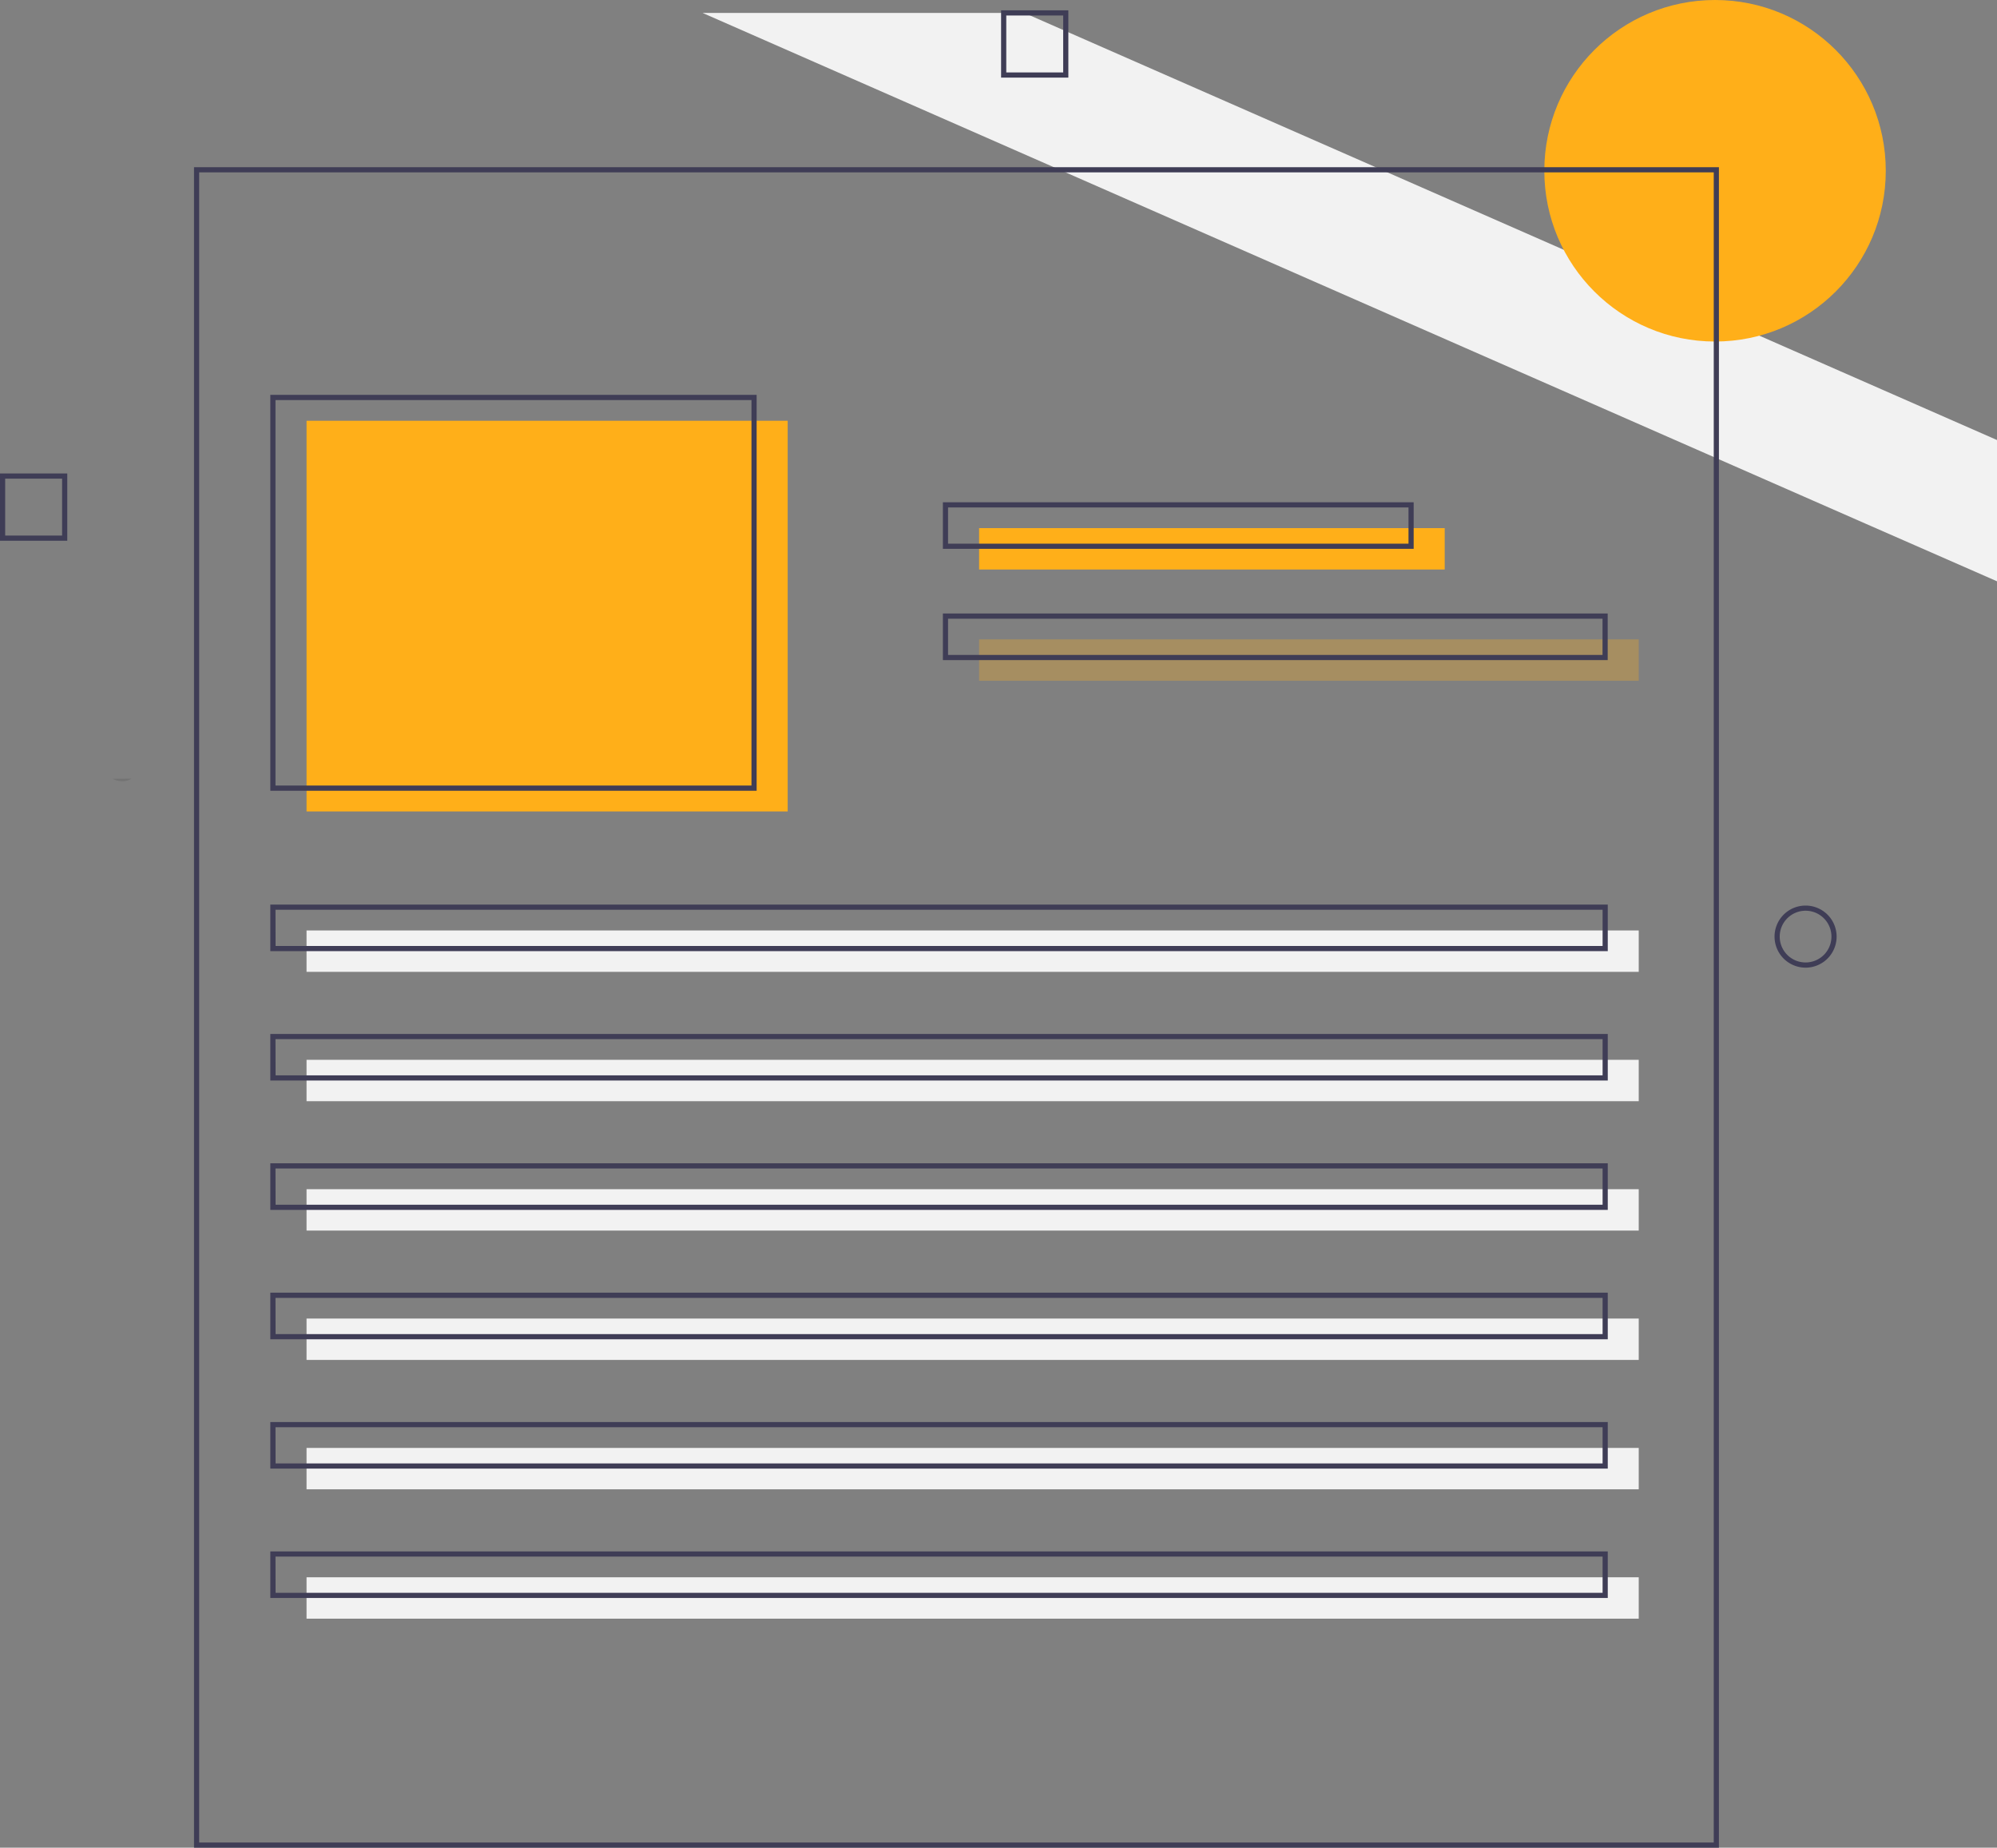 <svg id="undraw_click_here_2li1" xmlns="http://www.w3.org/2000/svg" width="108.103" height="100" viewBox="0 0 108.103 100">
  <rect x="0" y="0" width="108.103" height="100" fill="#808080" stroke="none"/>
  <path id="Path_452" data-name="Path 452" d="M341.671,28.115V35.76l-7.073-3.1-2.871-1.26-2.233-.98-11.482-5.041-2.233-.98-2.871-1.26L271.6,5h17.417Z" transform="translate(-233.568 -4.3)" fill="#f2f2f2"/>
  <circle id="Ellipse_62" data-name="Ellipse 62" cx="9.242" cy="9.242" r="9.242" transform="translate(83.598)" fill="#ffaf19"/>
  <path id="Path_453" data-name="Path 453" d="M901.68,425.228a1.68,1.68,0,1,1,1.68-1.68A1.68,1.68,0,0,1,901.68,425.228Zm0-3.081a1.4,1.4,0,1,0,1.4,1.4A1.4,1.4,0,0,0,901.68,422.147Z" transform="translate(-803.939 -372.857)" fill="#3f3d56"/>
  <path id="Path_454" data-name="Path 454" d="M217.641,258.508H214v-3.641h3.641Zm-3.361-.28h3.081v-3.081H214.28Z" transform="translate(-214 -229.242)" fill="#3f3d56"/>
  <path id="Path_455" data-name="Path 455" d="M604.641,79.508H601V75.867h3.641Zm-3.361-.28h3.081V76.147H601.28Z" transform="translate(-546.808 -75.307)" fill="#3f3d56"/>
  <rect id="Rectangle_389" data-name="Rectangle 389" width="26.046" height="21.145" transform="translate(16.594 22.772)" fill="#ffaf19"/>
  <rect id="Rectangle_390" data-name="Rectangle 390" width="72.115" height="2.24" transform="translate(16.594 50.358)" fill="#f2f2f2"/>
  <path id="Path_456" data-name="Path 456" d="M344.826,245.912H318.5V224.487h26.326Zm-26.046-.28h25.766V224.767H318.78Z" transform="translate(-303.867 -203.116)" fill="#3f3d56"/>
  <rect id="Rectangle_391" data-name="Rectangle 391" width="25.205" height="2.24" transform="translate(53.001 28.583)" fill="#ffaf19"/>
  <rect id="Rectangle_392" data-name="Rectangle 392" width="35.708" height="2.24" transform="translate(53.001 34.604)" fill="#ffaf19" opacity="0.3"/>
  <path id="Path_457" data-name="Path 457" d="M603.985,268.508H578.5v-2.521h25.485Zm-25.205-.28h24.925v-1.96H578.78Z" transform="translate(-527.459 -238.804)" fill="#3f3d56"/>
  <path id="Path_458" data-name="Path 458" d="M614.488,311.508H578.5v-2.521h35.988Zm-35.708-.28h35.428v-1.96H578.78Z" transform="translate(-527.459 -275.783)" fill="#3f3d56"/>
  <path id="Path_459" data-name="Path 459" d="M390.9,424.008H318.5v-2.521h72.4Zm-72.115-.28h71.835v-1.96H318.78Z" transform="translate(-303.867 -372.53)" fill="#3f3d56"/>
  <rect id="Rectangle_393" data-name="Rectangle 393" width="72.115" height="2.24" transform="translate(16.594 57.359)" fill="#f2f2f2"/>
  <path id="Path_460" data-name="Path 460" d="M390.9,474.008H318.5v-2.521h72.4Zm-72.115-.28h71.835v-1.96H318.78Z" transform="translate(-303.867 -415.528)" fill="#3f3d56"/>
  <rect id="Rectangle_394" data-name="Rectangle 394" width="72.115" height="2.24" transform="translate(16.594 64.361)" fill="#f2f2f2"/>
  <path id="Path_461" data-name="Path 461" d="M390.9,524.008H318.5v-2.521h72.4Zm-72.115-.28h71.835v-1.96H318.78Z" transform="translate(-303.867 -458.527)" fill="#3f3d56"/>
  <rect id="Rectangle_395" data-name="Rectangle 395" width="72.115" height="2.24" transform="translate(16.594 71.362)" fill="#f2f2f2"/>
  <path id="Path_462" data-name="Path 462" d="M390.9,574.008H318.5v-2.521h72.4Zm-72.115-.28h71.835v-1.96H318.78Z" transform="translate(-303.867 -501.525)" fill="#3f3d56"/>
  <rect id="Rectangle_396" data-name="Rectangle 396" width="72.115" height="2.24" transform="translate(16.594 78.364)" fill="#f2f2f2"/>
  <path id="Path_463" data-name="Path 463" d="M390.9,624.008H318.5v-2.521h72.4Zm-72.115-.28h71.835v-1.96H318.78Z" transform="translate(-303.867 -544.524)" fill="#3f3d56"/>
  <rect id="Rectangle_397" data-name="Rectangle 397" width="72.115" height="2.24" transform="translate(16.594 85.365)" fill="#f2f2f2"/>
  <path id="Path_464" data-name="Path 464" d="M390.9,674.008H318.5v-2.521h72.4Zm-72.115-.28h71.835v-1.96H318.78Z" transform="translate(-303.867 -587.522)" fill="#3f3d56"/>
  <path id="Path_465" data-name="Path 465" d="M371.548,227.438H289V136.487h82.548Zm-82.268-.28h81.988V136.767H289.28Z" transform="translate(-278.498 -127.438)" fill="#3f3d56"/>
  <path id="Path_487" data-name="Path 487" d="M257.605,372.809a.734.734,0,0,0,.275.1.886.886,0,0,0,.733-.11Z" transform="translate(-251.499 -330.661)" opacity="0.1"/>
</svg>
